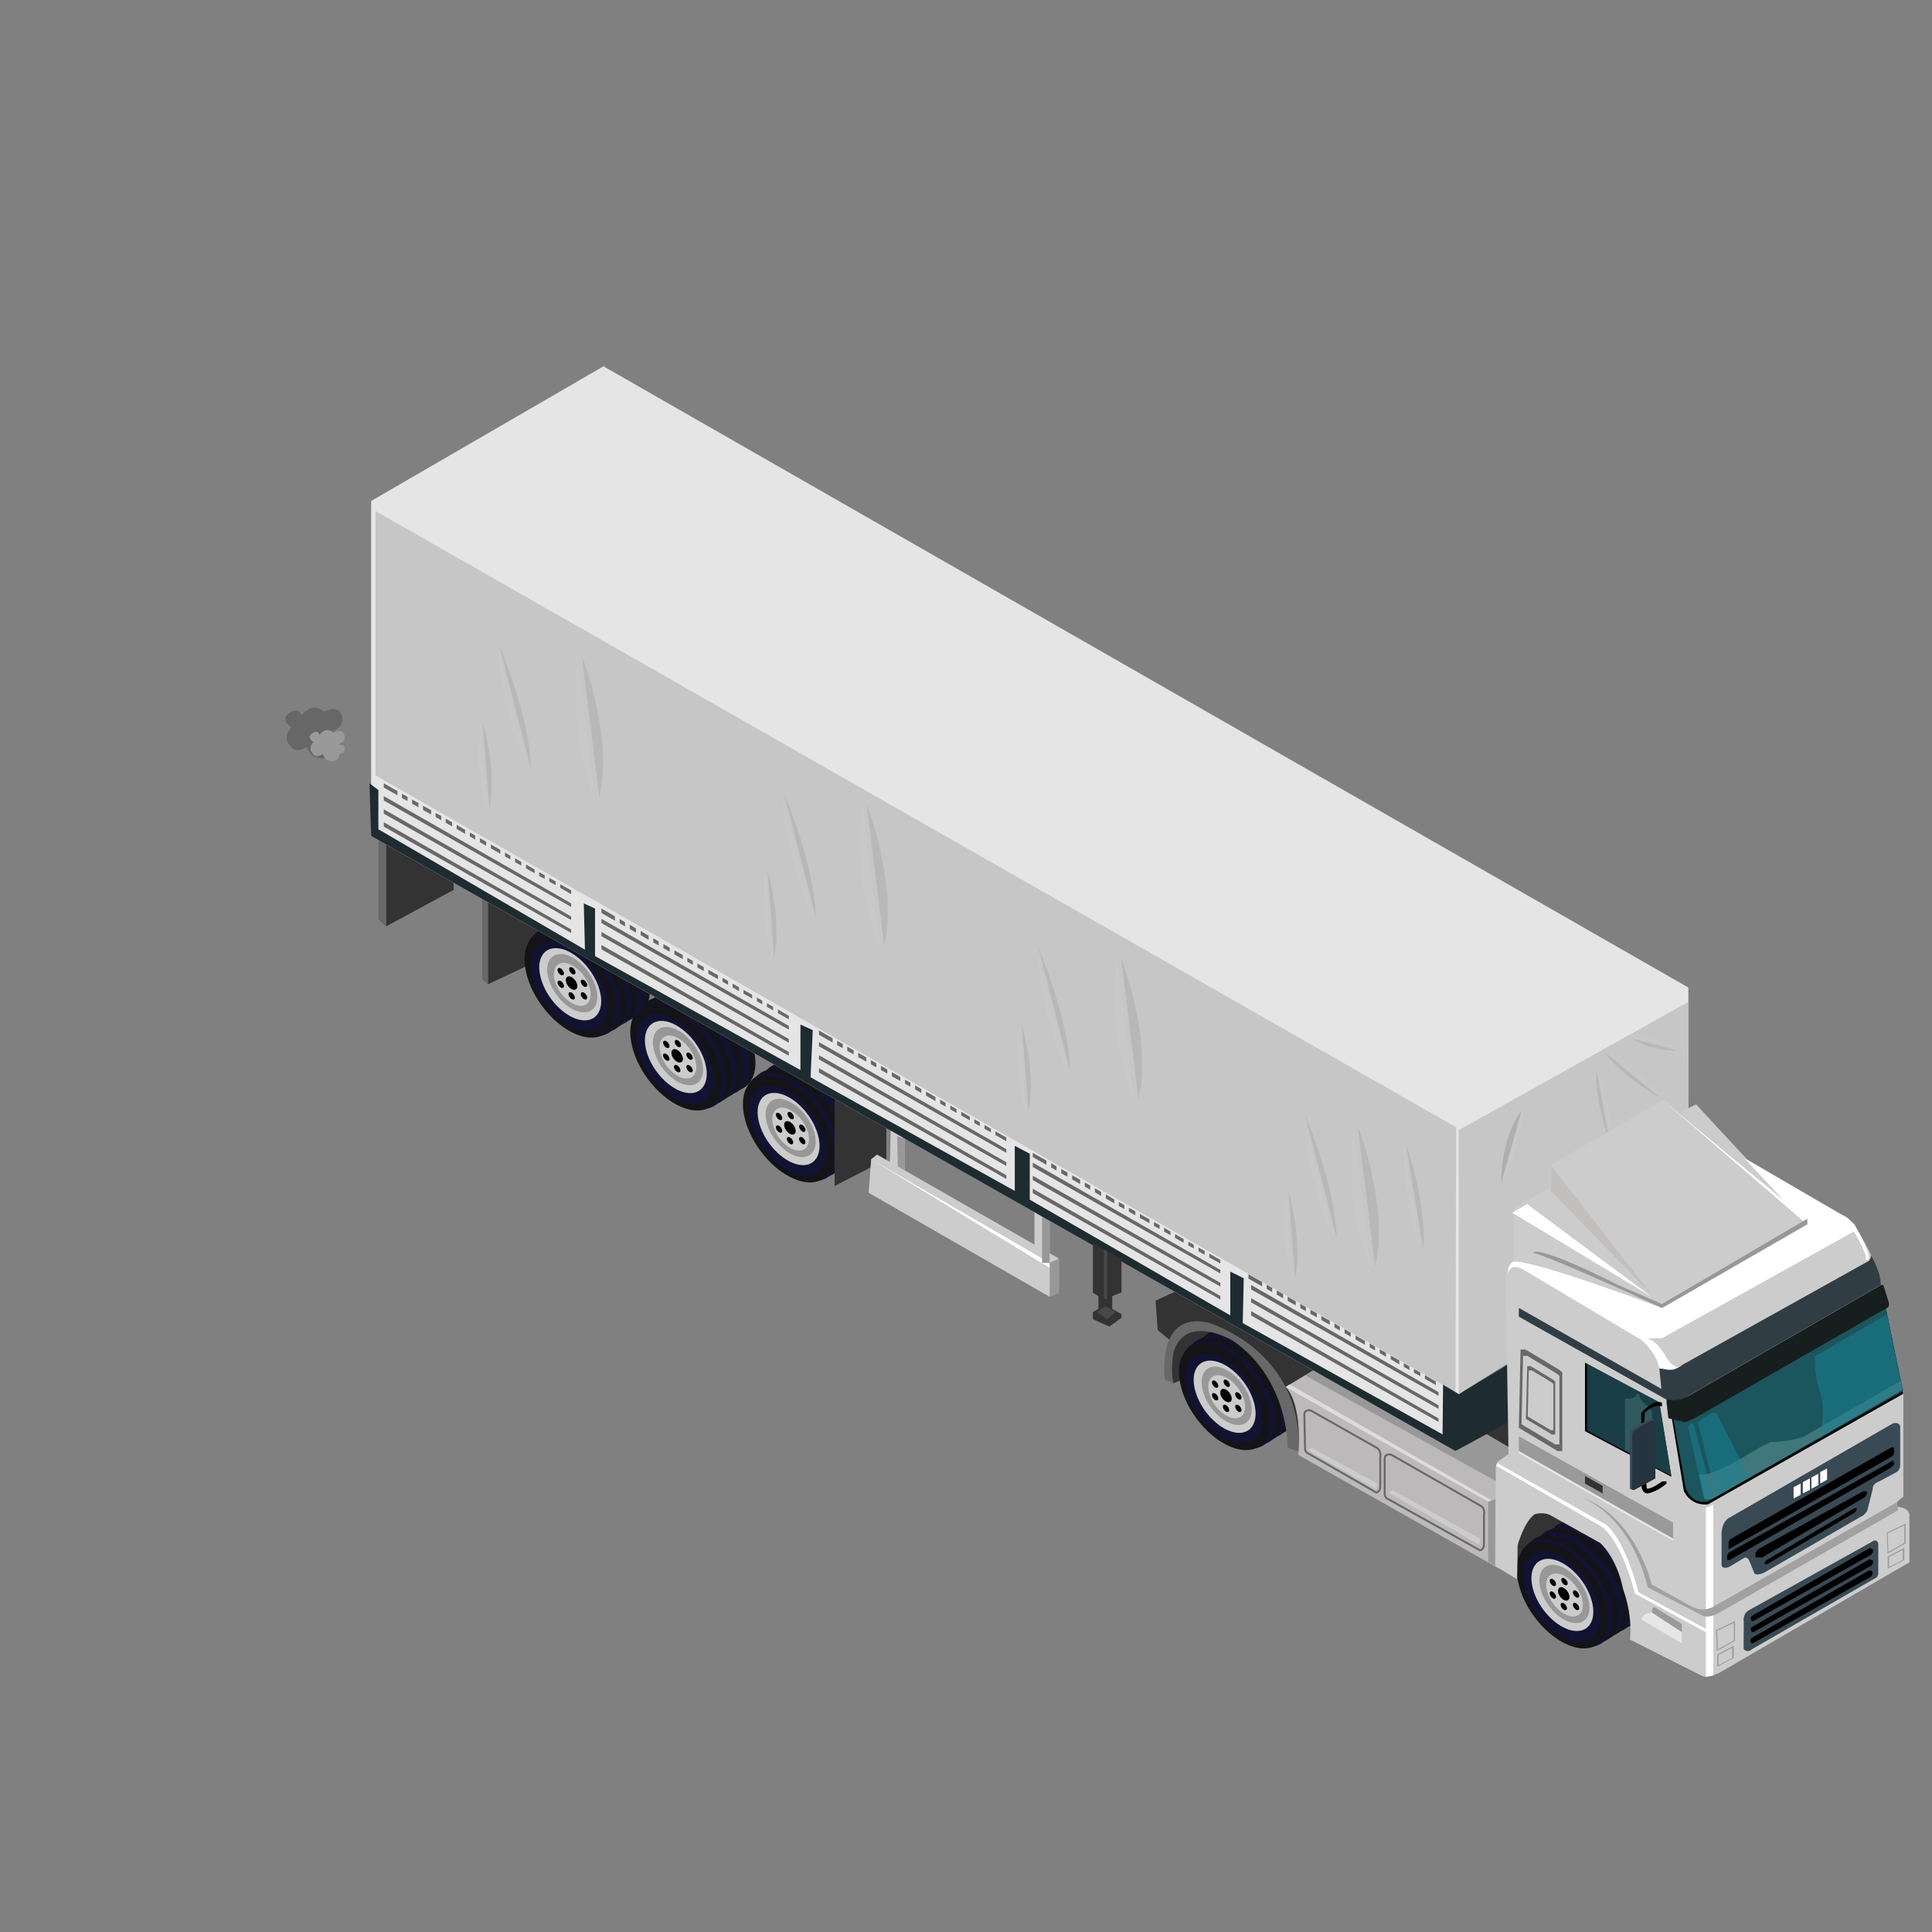 <?xml version="1.0" encoding="utf-8"?>
<!-- Generator: Adobe Illustrator 19.2.1, SVG Export Plug-In . SVG Version: 6.00 Build 0)  -->
<svg version="1.1" id="Layer_1" xmlns="http://www.w3.org/2000/svg" xmlns:xlink="http://www.w3.org/1999/xlink" x="0px" y="0px"
	 viewBox="0 0 100 100" style="enable-background:new 0 0 100 100;" xml:space="preserve">
<rect x="0" y="0" width="100" height="100" fill="#808080" stroke="none"/>
<style type="text/css">
	.st0{fill:#666766;}
	.st1{fill:#999999;}
	.st2{fill:#333333;}
	.st3{fill:#676867;}
	.st4{fill:#141318;}
	.st5{fill:#121332;}
	.st6{fill:#CDCCCC;}
	.st7{fill:#989898;}
	.st8{fill:#010101;}
	.st9{fill:#BBB9BA;}
	.st10{fill:#E5E5E5;}
	.st11{fill:#1E2C32;}
	.st12{opacity:0.7;fill:#BBB9BA;enable-background:new    ;}
	.st13{opacity:0.3;fill:#989898;enable-background:new    ;}
	.st14{opacity:0.3;fill:#CDCCCC;enable-background:new    ;}
	.st15{opacity:0.5;fill:#989898;enable-background:new    ;}
	.st16{opacity:0.5;fill:#CDCCCC;enable-background:new    ;}
	.st17{opacity:0.5;fill:#FFFFFF;enable-background:new    ;}
	.st18{fill:none;stroke:#676867;stroke-width:0.1;stroke-miterlimit:10;}
	.st19{opacity:0.4;fill:#676867;enable-background:new    ;}
	.st20{fill:#FFFFFF;}
	.st21{fill:#394A54;}
	.st22{fill:#1B555D;}
	.st23{fill:#193E45;}
	.st24{fill:#171E1E;}
	.st25{fill:#303D44;}
	.st26{opacity:0.5;fill:#669A9A;enable-background:new    ;}
	.st27{opacity:0.5;fill:#188598;enable-background:new    ;}
	.st28{opacity:0.3;fill:#669A9A;enable-background:new    ;}
	.st29{fill:#3C4759;}
	.st30{fill:#25343E;}
	.st31{fill:#A2A1A2;}
	.st32{fill:#C2BFBF;}
	.st33{opacity:0.5;fill:#676867;enable-background:new    ;}
	.st34{opacity:0.48;fill:#676867;enable-background:new    ;}
</style>
<path id="smoke_2" class="st0" d="M15.615,37.03c0,0,0.501-0.772,1.146-0.189c0,0,0.716-0.42,0.931,0.189
	c0,0,0.215,0.573-0.501,0.824c0,0,0.526,0,0.532,0.287c0,0,0.113,0.439-0.46,0.524c0,0,0.075,0.55-0.589,0.586
	c0,0-0.628,0.045-0.772-0.586c0,0-0.609,0.345-0.824,0c0,0-0.537-0.416,0-1.025c0,0-0.478-0.287-0.239-0.609
	C14.839,37.03,15.364,36.457,15.615,37.03z">

<animate  accumulate="none" additive="replace" attributeName="d" calcMode="linear" dur="1" fill="remove" repeatCount="indefinite" restart="always" to="M14.269,35.604c0,0,0.804-1.237,1.837-0.303c0,0,1.148-0.674,1.493,0.303
	c0,0,0.344,0.919-0.804,1.321c0,0,0.843,0,0.852,0.459c0,0,0.181,0.704-0.737,0.84c0,0,0.12,0.882-0.945,0.94
	c0,0-1.007,0.072-1.237-0.94c0,0-0.976,0.553-1.32,0c0,0-0.861-0.667,0-1.644c0,0-0.765-0.46-0.383-0.976
	C13.025,35.604,13.867,34.685,14.269,35.604z">
		</animate>
	
		<animateTransform  accumulate="none" additive="replace" attributeName="transform" attributeType="XML" begin="0s" calcMode="linear" dur="1" fill="remove" repeatCount="indefinite" restart="always" type="translate" values="0,0;-6,-2">
		</animateTransform>
	
		<animate  accumulate="none" additive="replace" attributeName="opacity" begin="0.5s" calcMode="linear" dur="1" fill="remove" from="1" repeatCount="indefinite" restart="always" to="0">
		</animate>

</path>


<path id="smoke_1" class="st1" d="M16.548,38.032c0,0,0.308-0.473,0.703-0.116c0,0,0.44-0.258,0.571,0.116
	c0,0,0.132,0.352-0.308,0.506c0,0,0.323,0,0.326,0.176c0,0,0.069,0.269-0.282,0.322c0,0,0.046,0.338-0.362,0.36
	c0,0-0.386,0.028-0.474-0.36c0,0-0.374,0.212-0.505,0c0,0-0.33-0.255,0-0.629c0,0-0.293-0.176-0.147-0.374
	C16.072,38.032,16.395,37.68,16.548,38.032z">

	<animate  accumulate="none" additive="replace" attributeName="d" calcMode="linear" dur="1" fill="remove" repeatCount="indefinite" restart="always" to="M15.765,37.21c0,0,0.493-0.759,1.127-0.186c0,0,0.705-0.413,0.916,0.186
	c0,0,0.211,0.564-0.493,0.81c0,0,0.517,0,0.523,0.282c0,0,0.111,0.432-0.452,0.515c0,0,0.074,0.541-0.58,0.577
	c0,0-0.618,0.044-0.759-0.577c0,0-0.599,0.339-0.81,0c0,0-0.528-0.409,0-1.009c0,0-0.47-0.282-0.235-0.599
	C15.002,37.21,15.519,36.646,15.765,37.21z">
		</animate>
	
		<animateTransform  accumulate="none" additive="replace" attributeName="transform" attributeType="XML" begin="0s" calcMode="linear" dur="0.5" fill="remove" repeatCount="indefinite" restart="always" type="translate" values="0,0;-4,-2">
		</animateTransform>
	
		<animate  accumulate="none" additive="replace" attributeName="opacity" begin="0.5s" calcMode="linear" dur="1" fill="remove" from="1" repeatCount="indefinite" restart="always" to="0">
		</animate>
</path>
<polygon class="st2" points="29.563,48.919 25.267,50.941 24.962,50.671 24.962,46.322 "/>
<polygon class="st3" points="24.962,50.671 24.962,46.322 25.267,46.497 25.267,50.941 "/>
<g id="Tire_3_">
	<path class="st4" d="M35.837,50.915c1.298,0.261,2.701,1.717,3.137,3.242s-0.261,2.553-1.551,2.283
		c-1.298-0.261-2.701-1.717-3.137-3.242C33.85,51.673,34.547,50.653,35.837,50.915z"/>
	<path class="st5" d="M35.576,51.124c1.281,0.261,2.667,1.708,3.094,3.224c0.427,1.525-0.261,2.545-1.542,2.283
		c-1.281-0.261-2.667-1.708-3.094-3.224C33.606,51.882,34.295,50.863,35.576,51.124z"/>
	<path class="st4" d="M35.183,51.307c1.298,0.261,2.701,1.717,3.137,3.242s-0.261,2.553-1.551,2.283
		c-1.298-0.261-2.701-1.717-3.137-3.242S33.894,51.046,35.183,51.307z"/>
	<path class="st5" d="M34.922,51.516c1.281,0.261,2.667,1.708,3.094,3.224c0.427,1.525-0.261,2.545-1.542,2.283
		c-1.281-0.261-2.667-1.708-3.094-3.224C32.953,52.283,33.641,51.255,34.922,51.516z"/>
	<path class="st4" d="M34.626,51.656c1.298,0.261,2.701,1.717,3.137,3.242s-0.261,2.553-1.551,2.283
		c-1.29-0.27-2.701-1.717-3.137-3.242S33.336,51.394,34.626,51.656z"/>
	<path class="st5" d="M34.364,51.865c1.281,0.261,2.667,1.708,3.094,3.224c0.427,1.525-0.261,2.545-1.542,2.283
		c-1.281-0.261-2.667-1.708-3.094-3.224C32.395,52.623,33.083,51.603,34.364,51.865z"/>
	<path class="st4" d="M34.242,51.995c1.237,0.253,2.579,1.673,2.989,3.181c0.41,1.508-0.261,2.518-1.499,2.266
		s-2.579-1.673-2.989-3.181S33.005,51.743,34.242,51.995z"/>
	<path class="st5" d="M34.312,52.51c1.046,0.209,2.17,1.412,2.518,2.684c0.349,1.264-0.218,2.126-1.264,1.908
		c-1.046-0.209-2.17-1.412-2.518-2.684C32.7,53.154,33.266,52.292,34.312,52.51z"/>
	<path class="st6" d="M34.478,52.867c0.837,0.174,1.743,1.133,2.022,2.152c0.279,1.02-0.183,1.708-1.02,1.534
		c-0.837-0.174-1.743-1.133-2.022-2.152C33.188,53.381,33.641,52.701,34.478,52.867z"/>
	<path class="st7" d="M34.687,53.172c0.68,0.139,1.412,0.915,1.638,1.743c0.227,0.828-0.148,1.377-0.828,1.237
		s-1.412-0.915-1.638-1.743C33.632,53.59,34.007,53.032,34.687,53.172z"/>
	<path class="st6" d="M34.791,53.616c0.497,0.105,1.037,0.671,1.203,1.281c0.166,0.601-0.105,1.011-0.601,0.915
		c-0.497-0.105-1.037-0.671-1.203-1.281S34.295,53.512,34.791,53.616z"/>
	<path class="st8" d="M34.957,54.305c0.157,0.035,0.322,0.209,0.375,0.401s-0.035,0.314-0.192,0.288
		c-0.157-0.035-0.322-0.209-0.375-0.401C34.713,54.401,34.809,54.279,34.957,54.305z"/>
	<path class="st8" d="M35.035,53.825c0.087,0.017,0.174,0.113,0.209,0.218c0.026,0.105-0.017,0.174-0.105,0.157
		s-0.174-0.113-0.209-0.218C34.905,53.878,34.948,53.808,35.035,53.825z"/>
	<path class="st8" d="M34.434,53.869c0.087,0.017,0.174,0.113,0.209,0.218c0.035,0.105-0.017,0.174-0.105,0.157
		c-0.087-0.017-0.174-0.113-0.209-0.218C34.303,53.921,34.347,53.852,34.434,53.869z"/>
	<path class="st8" d="M34.434,54.531c0.087,0.017,0.174,0.113,0.209,0.218c0.035,0.105-0.017,0.174-0.105,0.157
		c-0.087-0.017-0.174-0.113-0.209-0.218C34.295,54.583,34.347,54.514,34.434,54.531z"/>
	<path class="st8" d="M35,55.124c0.087,0.017,0.174,0.113,0.209,0.218s-0.017,0.174-0.105,0.157
		c-0.087-0.017-0.174-0.113-0.209-0.218C34.861,55.176,34.913,55.106,35,55.124z"/>
	<path class="st8" d="M35.637,55.124c0.087,0.017,0.174,0.113,0.209,0.218s-0.017,0.174-0.105,0.157s-0.174-0.113-0.209-0.218
		C35.506,55.176,35.558,55.106,35.637,55.124z"/>
	<path class="st8" d="M35.637,54.479c0.087,0.017,0.174,0.113,0.209,0.218c0.035,0.105-0.017,0.174-0.105,0.157
		s-0.174-0.113-0.209-0.218C35.506,54.531,35.558,54.462,35.637,54.479z"/>
</g>
<g id="Tire_4_">
	<path class="st4" d="M30.373,47.15c1.298,0.261,2.701,1.717,3.137,3.242s-0.261,2.553-1.551,2.283
		c-1.298-0.261-2.701-1.717-3.137-3.242C28.378,47.908,29.075,46.88,30.373,47.15z"/>
	<path class="st5" d="M30.112,47.351c1.281,0.261,2.667,1.708,3.094,3.224c0.427,1.525-0.261,2.545-1.542,2.283
		c-1.281-0.261-2.667-1.708-3.094-3.224C28.142,48.118,28.831,47.089,30.112,47.351z"/>
	<path class="st4" d="M29.72,47.542c1.298,0.261,2.701,1.717,3.137,3.242s-0.261,2.553-1.551,2.283
		c-1.298-0.261-2.701-1.717-3.137-3.242C27.733,48.301,28.421,47.281,29.72,47.542z"/>
	<path class="st5" d="M29.45,47.743c1.281,0.261,2.667,1.708,3.094,3.224c0.427,1.525-0.261,2.545-1.542,2.283
		c-1.281-0.261-2.667-1.708-3.094-3.224C27.489,48.51,28.177,47.481,29.45,47.743z"/>
	<path class="st4" d="M29.162,47.891c1.298,0.261,2.701,1.717,3.137,3.242c0.436,1.525-0.261,2.553-1.551,2.283
		c-1.298-0.261-2.701-1.717-3.137-3.242C27.166,48.649,27.864,47.63,29.162,47.891z"/>
	<path class="st5" d="M28.892,48.091c1.281,0.261,2.667,1.708,3.094,3.224c0.427,1.525-0.261,2.545-1.542,2.283
		c-1.281-0.261-2.667-1.708-3.094-3.224C26.931,48.858,27.62,47.83,28.892,48.091z"/>
	<path class="st4" d="M28.77,48.222c1.237,0.253,2.579,1.673,2.989,3.181s-0.261,2.518-1.499,2.266
		c-1.237-0.253-2.579-1.673-2.989-3.181C26.861,48.989,27.532,47.969,28.77,48.222z"/>
	<path class="st5" d="M28.84,48.736c1.046,0.209,2.17,1.412,2.518,2.684c0.349,1.264-0.218,2.126-1.264,1.908
		c-1.046-0.209-2.17-1.412-2.518-2.684S27.794,48.527,28.84,48.736z"/>
	<path class="st6" d="M29.014,49.102c0.837,0.174,1.743,1.133,2.022,2.152c0.279,1.02-0.183,1.708-1.02,1.534
		s-1.743-1.133-2.022-2.152C27.715,49.616,28.169,48.928,29.014,49.102z"/>
	<path class="st7" d="M29.214,49.399c0.68,0.139,1.412,0.915,1.638,1.743s-0.148,1.377-0.828,1.237
		c-0.68-0.139-1.412-0.915-1.638-1.743S28.535,49.268,29.214,49.399z"/>
	<path class="st6" d="M29.319,49.852c0.497,0.105,1.037,0.671,1.203,1.281c0.166,0.601-0.105,1.011-0.601,0.915
		c-0.497-0.105-1.037-0.671-1.203-1.281S28.822,49.747,29.319,49.852z"/>
	<path class="st8" d="M29.493,50.54c0.157,0.035,0.322,0.209,0.375,0.401c0.052,0.192-0.035,0.314-0.192,0.288
		c-0.157-0.035-0.322-0.209-0.375-0.401C29.249,50.636,29.336,50.505,29.493,50.54z"/>
	<path class="st8" d="M29.572,50.061c0.087,0.017,0.174,0.113,0.209,0.218c0.026,0.105-0.017,0.174-0.105,0.157
		s-0.174-0.113-0.209-0.218C29.441,50.113,29.484,50.043,29.572,50.061z"/>
	<path class="st8" d="M28.97,50.104c0.087,0.017,0.174,0.113,0.209,0.218c0.035,0.105-0.017,0.174-0.105,0.157
		c-0.087-0.017-0.174-0.113-0.209-0.218C28.84,50.157,28.883,50.087,28.97,50.104z"/>
	<path class="st8" d="M28.97,50.758c0.087,0.017,0.174,0.113,0.209,0.218c0.035,0.105-0.017,0.174-0.105,0.157
		c-0.087-0.017-0.174-0.113-0.209-0.218C28.84,50.81,28.883,50.741,28.97,50.758z"/>
	<path class="st8" d="M29.537,51.359c0.087,0.017,0.174,0.113,0.209,0.218c0.035,0.105-0.017,0.174-0.105,0.157
		s-0.174-0.113-0.209-0.218C29.406,51.412,29.45,51.342,29.537,51.359z"/>
	<path class="st8" d="M30.173,51.359c0.087,0.017,0.174,0.113,0.209,0.218c0.035,0.105-0.017,0.174-0.105,0.157
		s-0.174-0.113-0.209-0.218C30.042,51.412,30.086,51.342,30.173,51.359z"/>
	<path class="st8" d="M30.173,50.706c0.087,0.017,0.174,0.113,0.209,0.218c0.035,0.105-0.017,0.174-0.105,0.157
		s-0.174-0.113-0.209-0.218C30.042,50.758,30.086,50.697,30.173,50.706z"/>
</g>
<g id="Tire_2_">
	<path class="st4" d="M41.675,54.645c1.298,0.261,2.701,1.717,3.137,3.242s-0.261,2.553-1.551,2.283
		c-1.29-0.27-2.701-1.717-3.137-3.242C39.68,55.403,40.377,54.383,41.675,54.645z"/>
	<path class="st5" d="M41.414,54.845c1.281,0.261,2.667,1.708,3.094,3.224s-0.261,2.545-1.542,2.283s-2.667-1.708-3.094-3.224
		C39.445,55.612,40.133,54.583,41.414,54.845z"/>
	<path class="st4" d="M41.022,55.037c1.298,0.261,2.701,1.717,3.137,3.242c0.436,1.525-0.261,2.553-1.551,2.283
		c-1.298-0.261-2.701-1.717-3.137-3.242C39.026,55.795,39.724,54.775,41.022,55.037z"/>
	<path class="st5" d="M40.752,55.237c1.281,0.261,2.667,1.708,3.094,3.224c0.427,1.516-0.261,2.545-1.542,2.283
		c-1.281-0.261-2.667-1.708-3.094-3.224C38.791,56.004,39.48,54.976,40.752,55.237z"/>
	<path class="st4" d="M40.464,55.385c1.298,0.261,2.701,1.717,3.137,3.242S43.34,61.18,42.05,60.91
		c-1.29-0.27-2.701-1.717-3.137-3.242S39.166,55.124,40.464,55.385z"/>
	<path class="st5" d="M40.194,55.586c1.281,0.261,2.667,1.708,3.094,3.224c0.427,1.516-0.261,2.545-1.542,2.283
		c-1.281-0.261-2.667-1.708-3.094-3.224C38.225,56.352,38.922,55.324,40.194,55.586z"/>
	<path class="st4" d="M40.072,55.716c1.237,0.253,2.579,1.673,2.989,3.181c0.41,1.508-0.261,2.518-1.499,2.266
		s-2.579-1.673-2.989-3.181C38.164,56.483,38.835,55.464,40.072,55.716z"/>
	<path class="st5" d="M40.142,56.23c1.046,0.209,2.17,1.412,2.518,2.684c0.349,1.264-0.218,2.126-1.264,1.908
		c-1.046-0.209-2.17-1.412-2.518-2.684C38.53,56.867,39.096,56.021,40.142,56.23z"/>
	<path class="st6" d="M40.316,56.596c0.837,0.174,1.743,1.133,2.022,2.152c0.279,1.02-0.183,1.708-1.02,1.534
		c-0.837-0.174-1.743-1.133-2.022-2.152C39.018,57.111,39.471,56.422,40.316,56.596z"/>
	<path class="st7" d="M40.517,56.893c0.68,0.139,1.412,0.915,1.638,1.743c0.227,0.828-0.148,1.377-0.828,1.237
		s-1.412-0.915-1.638-1.743C39.471,57.311,39.837,56.762,40.517,56.893z"/>
	<path class="st6" d="M40.621,57.346c0.497,0.105,1.037,0.671,1.203,1.281c0.166,0.61-0.105,1.011-0.601,0.915
		c-0.497-0.096-1.037-0.671-1.203-1.281C39.854,57.651,40.124,57.241,40.621,57.346z"/>
	<path class="st8" d="M40.795,58.034c0.157,0.035,0.322,0.209,0.375,0.401c0.052,0.192-0.035,0.314-0.192,0.288
		c-0.157-0.035-0.322-0.209-0.375-0.401C40.551,58.13,40.639,57.999,40.795,58.034z"/>
	<path class="st8" d="M40.874,57.555c0.087,0.017,0.174,0.113,0.209,0.218c0.026,0.105-0.017,0.174-0.105,0.157
		c-0.087-0.017-0.174-0.113-0.209-0.218C40.743,57.607,40.787,57.538,40.874,57.555z"/>
	<path class="st8" d="M40.273,57.599c0.087,0.017,0.174,0.113,0.209,0.218c0.026,0.105-0.017,0.174-0.105,0.157
		s-0.174-0.113-0.209-0.218C40.142,57.651,40.185,57.581,40.273,57.599z"/>
	<path class="st8" d="M40.273,58.252c0.087,0.017,0.174,0.113,0.209,0.218c0.026,0.105-0.017,0.174-0.105,0.157
		s-0.174-0.113-0.209-0.218C40.142,58.304,40.185,58.235,40.273,58.252z"/>
	<path class="st8" d="M40.839,58.853c0.087,0.017,0.174,0.113,0.209,0.218c0.026,0.105-0.017,0.174-0.105,0.157
		c-0.087-0.017-0.174-0.113-0.209-0.218C40.708,58.906,40.752,58.836,40.839,58.853z"/>
	<path class="st8" d="M41.475,58.853c0.087,0.017,0.174,0.113,0.209,0.218c0.026,0.105-0.017,0.174-0.105,0.157
		c-0.087-0.017-0.174-0.113-0.209-0.218C41.336,58.906,41.388,58.836,41.475,58.853z"/>
	<path class="st8" d="M41.475,58.209c0.087,0.017,0.174,0.113,0.209,0.218c0.026,0.105-0.017,0.174-0.105,0.157
		c-0.087-0.017-0.174-0.113-0.209-0.218C41.344,58.252,41.388,58.191,41.475,58.209z"/>
</g>
<path class="st2" d="M60.603,69.406l-0.68-0.558l-0.113-1.525l1.281-0.593l4.889,2.553l-5.228,2.309
	C60.167,71.254,60.603,69.406,60.603,69.406z"/>
<g id="Tire_1_">
	<path class="st4" d="M64.245,68.5c1.298,0.261,2.701,1.717,3.137,3.242c0.436,1.525-0.261,2.553-1.551,2.283
		c-1.298-0.261-2.701-1.717-3.137-3.242C62.258,69.258,62.947,68.239,64.245,68.5z"/>
	<path class="st5" d="M63.984,68.7c1.281,0.261,2.667,1.708,3.094,3.224c0.427,1.516-0.261,2.545-1.542,2.283
		s-2.667-1.708-3.094-3.224C62.014,69.467,62.703,68.439,63.984,68.7z"/>
	<path class="st4" d="M63.592,68.892c1.298,0.261,2.701,1.717,3.137,3.242c0.436,1.525-0.261,2.553-1.551,2.283
		c-1.298-0.261-2.701-1.717-3.137-3.242C61.596,69.65,62.293,68.631,63.592,68.892z"/>
	<path class="st5" d="M63.33,69.093c1.281,0.261,2.667,1.708,3.094,3.224c0.427,1.525-0.261,2.545-1.542,2.283
		c-1.281-0.261-2.667-1.708-3.094-3.224C61.361,69.859,62.049,68.831,63.33,69.093z"/>
	<path class="st4" d="M63.034,69.241c1.298,0.261,2.701,1.717,3.137,3.242c0.436,1.525-0.261,2.553-1.551,2.283
		c-1.298-0.261-2.701-1.717-3.137-3.242C61.038,69.999,61.735,68.979,63.034,69.241z"/>
	<path class="st5" d="M62.772,69.441c1.281,0.261,2.667,1.708,3.094,3.224c0.427,1.525-0.261,2.545-1.542,2.283
		c-1.281-0.261-2.667-1.708-3.094-3.224C60.803,70.208,61.491,69.18,62.772,69.441z"/>
	<path class="st4" d="M62.642,69.572c1.237,0.253,2.579,1.673,2.989,3.181c0.41,1.508-0.261,2.518-1.499,2.266
		c-1.237-0.253-2.579-1.673-2.989-3.181C60.733,70.339,61.404,69.319,62.642,69.572z"/>
	<path class="st5" d="M62.711,70.095c1.046,0.209,2.17,1.412,2.518,2.684c0.349,1.264-0.218,2.126-1.264,1.908
		c-1.046-0.218-2.17-1.42-2.518-2.684C61.099,70.731,61.666,69.877,62.711,70.095z"/>
	<path class="st6" d="M62.886,70.452c0.837,0.174,1.743,1.133,2.022,2.152s-0.174,1.708-1.02,1.534
		c-0.837-0.174-1.743-1.133-2.022-2.152S62.04,70.278,62.886,70.452z"/>
	<path class="st7" d="M63.086,70.757c0.68,0.139,1.412,0.915,1.638,1.743c0.227,0.828-0.148,1.377-0.828,1.237
		c-0.68-0.139-1.412-0.915-1.638-1.743C62.04,71.167,62.406,70.618,63.086,70.757z"/>
	<path class="st6" d="M63.191,71.201c0.497,0.105,1.037,0.671,1.203,1.281c0.166,0.61-0.105,1.011-0.601,0.915
		c-0.497-0.105-1.037-0.671-1.203-1.281C62.424,71.506,62.694,71.097,63.191,71.201z"/>
	<path class="st8" d="M63.365,71.89c0.157,0.035,0.322,0.209,0.375,0.401c0.052,0.192-0.035,0.314-0.192,0.288
		c-0.157-0.035-0.322-0.209-0.375-0.401C63.13,71.986,63.208,71.855,63.365,71.89z"/>
	<path class="st8" d="M63.443,71.411c0.087,0.017,0.174,0.113,0.209,0.218c0.026,0.105-0.017,0.174-0.105,0.157
		c-0.087-0.017-0.174-0.113-0.209-0.218C63.313,71.463,63.356,71.393,63.443,71.411z"/>
	<path class="st8" d="M62.842,71.454c0.087,0.017,0.174,0.113,0.209,0.218c0.026,0.105-0.017,0.174-0.105,0.157
		c-0.087-0.017-0.174-0.113-0.209-0.218C62.711,71.506,62.755,71.437,62.842,71.454z"/>
	<path class="st8" d="M62.842,72.108c0.087,0.017,0.174,0.113,0.209,0.218c0.026,0.105-0.017,0.174-0.105,0.157
		c-0.087-0.017-0.174-0.113-0.209-0.218C62.711,72.16,62.755,72.09,62.842,72.108z"/>
	<path class="st8" d="M63.409,72.709c0.087,0.017,0.174,0.113,0.209,0.218c0.026,0.105-0.017,0.174-0.105,0.157
		c-0.087-0.017-0.174-0.113-0.209-0.218C63.278,72.761,63.321,72.691,63.409,72.709z"/>
	<path class="st8" d="M64.045,72.709c0.087,0.017,0.174,0.113,0.209,0.218c0.026,0.105-0.017,0.174-0.105,0.157
		c-0.087-0.017-0.174-0.113-0.209-0.218C63.914,72.761,63.958,72.691,64.045,72.709z"/>
	<path class="st8" d="M64.045,72.064c0.087,0.017,0.174,0.113,0.209,0.218c0.026,0.105-0.017,0.174-0.105,0.157
		c-0.087-0.017-0.174-0.113-0.209-0.218C63.914,72.108,63.958,72.047,64.045,72.064z"/>
</g>
<polygon class="st2" points="77.796,79.663 77.029,76.282 75.329,75.105 71.879,72.003 76.82,70.888 83.713,78.722 78.528,81.763 
	"/>
<polygon class="st2" points="23.48,45.591 23.48,46.061 19.995,47.943 19.603,47.586 19.603,43.229 23.219,45.408 "/>
<polygon class="st3" points="19.995,43.49 19.995,47.943 19.603,47.586 19.603,43.229 "/>
<path class="st2" d="M67.208,75.123l1.063-0.662v-3.608l-5.106-3.076c-1.534,0.174-2.248,0.985-2.248,0.985
	C65.631,67.515,67.208,75.123,67.208,75.123z"/>
<path class="st3" d="M67.208,75.123c0.244-5.246-4.671-6.666-4.671-6.666c-2.719-0.61-2.248,2.954-2.248,2.954l0.462,0.183
	c-0.2-0.584,0-1.638,0-1.638c0.654-2.004,3.067-0.558,3.067-0.558c2.902,2.004,2.832,5.533,2.832,5.533L67.208,75.123z"/>
<path class="st9" d="M77.569,81.179l-10.37-5.873c0.209-2.797-0.654-3.521-0.654-3.521l1.429-0.854l10.379,4.07
	C78.963,79.959,77.569,81.179,77.569,81.179z"/>
<polygon class="st7" points="78.754,76.055 78.205,74.966 69.683,69.964 67.548,71.184 77.438,76.665 "/>
<polygon class="st2" points="45.876,56.928 43.2,56.928 43.2,61.389 45.876,60.004 "/>
<polygon class="st10" points="87.381,66.513 87.39,51.115 31.236,18.96 19.21,25.931 19.21,43.273 75.329,75.105 "/>
<polygon class="st11" points="78.641,70.182 75.504,72.16 74.693,71.646 74.667,74.243 64.324,68.483 64.376,66.165 63.679,65.816 
	63.679,68.082 53.3,62.095 53.3,59.716 52.525,59.307 52.525,61.642 41.954,55.76 42.068,53.32 41.431,53.032 41.431,55.385 
	30.8,49.486 30.8,47.028 30.216,46.758 30.277,49.155 19.585,42.924 19.585,40.894 19.123,40.545 19.21,43.273 75.329,75.105 
	78.467,73.406 "/>
<polygon class="st12" points="87.381,64.988 75.504,72.16 75.504,58.496 87.39,51.856 "/>
<polygon class="st12" points="75.373,58.348 75.338,72.055 19.437,40.135 19.437,26.454 "/>
<path class="st13" d="M82.641,55.411c-0.113,1.682,0.688,3.747,0.688,3.747L82.641,55.411z"/>
<path class="st14" d="M82.719,55.385c0.723,1.734,0.68,3.738,0.68,3.738L82.719,55.385z"/>
<path class="st15" d="M78.754,57.485c-1.142,1.542-1.046,3.765-1.046,3.765L78.754,57.485z"/>
<path class="st16" d="M78.806,57.538c-0.139,1.874-1.081,3.643-1.081,3.643L78.806,57.538z"/>
<polygon class="st17" points="77.22,77.667 66.755,71.655 66.546,71.785 77.029,77.728 "/>
<path class="st18" d="M76.811,78.417v1.481c0.026,0.288-0.2,0.349-0.2,0.349l-4.732-2.64c-0.227-0.07-0.209-0.296-0.209-0.296
	v-1.847c0.026-0.244,0.331-0.174,0.331-0.174l4.618,2.64C76.898,78.068,76.811,78.417,76.811,78.417z"/>
<path class="st18" d="M71.443,75.428v1.481c0.026,0.288-0.2,0.349-0.2,0.349l-3.486-2.004c-0.227-0.07-0.209-0.296-0.209-0.296
	l-0.035-1.778c0.026-0.244,0.331-0.174,0.331-0.174l3.407,1.926C71.521,75.088,71.443,75.428,71.443,75.428z"/>
<polygon class="st6" points="76.549,79.942 71.879,77.258 72.088,77.127 76.637,79.663 "/>
<polygon class="st6" points="71.216,77.075 67.678,75.062 67.888,74.931 71.304,76.796 "/>
<polygon class="st2" points="56.568,64.361 56.568,66.914 56.856,67.088 56.856,67.751 56.568,67.916 56.568,68.282 57.422,68.666 
	58.049,68.204 58.049,68.021 57.57,67.751 57.57,67.088 58.049,66.897 58.049,65.171 "/>
<polygon class="st19" points="57.134,64.674 57.134,67.228 57.309,67.228 57.309,64.77 "/>
<polygon class="st19" points="57.222,67.611 56.768,67.916 57.309,68.282 57.744,67.916 "/>
<polygon class="st6" points="53.544,62.749 53.544,65.101 53.936,65.363 54.328,65.363 54.328,63.228 "/>
<polygon class="st6" points="46.102,58.522 46.05,60.683 46.486,60.997 46.817,60.997 46.817,58.932 "/>
<polygon class="st7" points="46.817,58.932 46.817,60.997 46.486,60.997 46.433,58.81 "/>
<polygon class="st6" points="45.396,59.76 45.091,60.004 44.961,61.738 54.328,67.123 54.808,66.74 54.808,65.145 "/>
<polygon class="st7" points="54.808,66.931 54.328,67.123 54.328,65.363 54.808,65.145 "/>
<polygon class="st20" points="54.328,65.624 45.091,60.004 54.328,65.363 "/>
<path class="st13" d="M84.505,53.756c0.932,0.671,2.266,0.61,2.266,0.61L84.505,53.756z"/>
<path class="st14" d="M84.514,53.669c1.133-0.096,2.257,0.619,2.257,0.619L84.514,53.669z"/>
<path class="st13" d="M83.015,54.435c1.002,1.351,2.954,2.414,2.954,2.414L83.015,54.435z"/>
<path class="st14" d="M83.059,54.366c1.673,0.854,2.937,2.414,2.937,2.414L83.059,54.366z"/>
<path class="st13" d="M71.173,65.555c0.741-3.111-0.898-7.294-0.898-7.294L71.173,65.555z"/>
<path class="st14" d="M70.946,65.572c-1.516-3.529-0.871-7.276-0.871-7.276L70.946,65.572z"/>
<path class="st13" d="M67.034,66.156c0.41-1.978-0.34-4.462-0.34-4.462L67.034,66.156z"/>
<path class="st14" d="M66.912,66.173c-0.697-2.083-0.322-4.453-0.322-4.453L66.912,66.173z"/>
<path class="st13" d="M69.186,64.108c-0.035-2.675-1.63-6.396-1.63-6.396L69.186,64.108z"/>
<path class="st14" d="M69.047,64.108c-1.429-3.146-1.603-6.379-1.603-6.379L69.047,64.108z"/>
<path class="st13" d="M73.674,64.701c0.2-2.362-0.906-5.507-0.906-5.507L73.674,64.701z"/>
<path class="st14" d="M73.561,64.718c-1.002-2.658-0.889-5.499-0.889-5.499L73.561,64.718z"/>
<path class="st13" d="M58.929,56.893c0.741-3.111-0.898-7.294-0.898-7.294L58.929,56.893z"/>
<path class="st14" d="M58.694,56.901c-1.516-3.529-0.871-7.276-0.871-7.276L58.694,56.901z"/>
<path class="st13" d="M53.23,57.503c0.41-1.978-0.34-4.462-0.34-4.462L53.23,57.503z"/>
<path class="st14" d="M53.117,57.529c-0.697-2.083-0.322-4.453-0.322-4.453L53.117,57.529z"/>
<path class="st13" d="M55.383,55.455c-0.035-2.675-1.63-6.396-1.63-6.396L55.383,55.455z"/>
<path class="st14" d="M55.252,55.455c-1.429-3.146-1.603-6.379-1.603-6.379L55.252,55.455z"/>
<path class="st13" d="M45.762,48.937c0.741-3.111-0.898-7.294-0.898-7.294L45.762,48.937z"/>
<path class="st14" d="M45.536,48.954c-1.516-3.529-0.871-7.276-0.871-7.276L45.536,48.954z"/>
<path class="st13" d="M40.072,49.547c0.41-1.978-0.34-4.462-0.34-4.462L40.072,49.547z"/>
<path class="st14" d="M39.959,49.573c-0.697-2.083-0.322-4.453-0.322-4.453L39.959,49.573z"/>
<path class="st13" d="M42.224,47.499c-0.035-2.675-1.63-6.396-1.63-6.396L42.224,47.499z"/>
<path class="st14" d="M42.085,47.499c-1.429-3.146-1.603-6.379-1.603-6.379L42.085,47.499z"/>
<path class="st13" d="M31.018,41.251c0.741-3.111-0.898-7.294-0.898-7.294L31.018,41.251z"/>
<path class="st14" d="M30.792,41.268c-1.516-3.529-0.871-7.276-0.871-7.276L30.792,41.268z"/>
<path class="st13" d="M25.328,41.861c0.41-1.978-0.34-4.462-0.34-4.462L25.328,41.861z"/>
<path class="st14" d="M25.214,41.887c-0.697-2.083-0.322-4.453-0.322-4.453L25.214,41.887z"/>
<path class="st13" d="M27.48,39.813c-0.035-2.675-1.63-6.396-1.63-6.396L27.48,39.813z"/>
<path class="st14" d="M27.341,39.813c-1.429-3.146-1.603-6.379-1.603-6.379L27.341,39.813z"/>
<g id="Tire">
	<path class="st4" d="M81.726,78.757c1.298,0.261,2.701,1.717,3.137,3.242c0.436,1.525-0.261,2.553-1.551,2.283
		c-1.298-0.261-2.701-1.717-3.137-3.242C79.739,79.523,80.427,78.495,81.726,78.757z"/>
	<path class="st5" d="M81.464,78.966c1.281,0.261,2.667,1.708,3.094,3.224c0.427,1.525-0.261,2.545-1.542,2.283
		c-1.281-0.261-2.667-1.708-3.094-3.224C79.495,79.724,80.183,78.704,81.464,78.966z"/>
	<path class="st4" d="M81.072,79.149c1.298,0.261,2.701,1.717,3.137,3.242c0.436,1.525-0.261,2.553-1.551,2.283
		c-1.298-0.261-2.701-1.717-3.137-3.242C79.085,79.916,79.774,78.887,81.072,79.149z"/>
	<path class="st5" d="M80.811,79.358c1.281,0.261,2.667,1.708,3.094,3.224c0.427,1.525-0.261,2.545-1.542,2.283
		c-1.281-0.261-2.667-1.708-3.094-3.224C78.841,80.125,79.53,79.096,80.811,79.358z"/>
	<path class="st4" d="M80.514,79.497c1.298,0.261,2.701,1.717,3.137,3.242c0.436,1.525-0.261,2.553-1.551,2.283
		c-1.298-0.261-2.701-1.717-3.137-3.242C78.528,80.255,79.216,79.236,80.514,79.497z"/>
	<path class="st5" d="M80.253,79.706c1.281,0.261,2.667,1.708,3.094,3.224c0.427,1.525-0.261,2.545-1.542,2.283
		s-2.667-1.708-3.094-3.224C78.284,80.473,78.972,79.445,80.253,79.706z"/>
	<path class="st4" d="M80.131,79.837c1.237,0.253,2.579,1.673,2.989,3.181c0.41,1.508-0.261,2.518-1.499,2.266
		c-1.237-0.253-2.579-1.673-2.989-3.181C78.214,80.595,78.885,79.584,80.131,79.837z"/>
	<path class="st5" d="M80.201,80.351c1.046,0.209,2.17,1.412,2.518,2.684c0.349,1.264-0.218,2.126-1.264,1.908
		c-1.046-0.209-2.17-1.412-2.518-2.684C78.589,80.996,79.155,80.142,80.201,80.351z"/>
	<path class="st6" d="M80.366,80.708c0.837,0.174,1.743,1.133,2.022,2.152c0.279,1.02-0.174,1.708-1.02,1.534
		c-0.837-0.174-1.743-1.133-2.022-2.152C79.068,81.231,79.53,80.543,80.366,80.708z"/>
	<path class="st7" d="M80.567,81.013c0.68,0.139,1.412,0.915,1.638,1.743c0.227,0.828-0.148,1.377-0.828,1.237
		c-0.68-0.139-1.412-0.915-1.638-1.743C79.521,81.432,79.887,80.874,80.567,81.013z"/>
	<path class="st6" d="M80.68,81.458c0.497,0.105,1.037,0.671,1.203,1.281c0.166,0.61-0.105,1.011-0.601,0.915
		c-0.497-0.105-1.037-0.671-1.203-1.281C79.904,81.772,80.175,81.362,80.68,81.458z"/>
	<path class="st8" d="M80.846,82.155c0.157,0.035,0.322,0.209,0.375,0.401c0.052,0.192-0.035,0.314-0.192,0.288
		c-0.157-0.035-0.322-0.209-0.375-0.401C80.61,82.251,80.689,82.12,80.846,82.155z"/>
	<path class="st8" d="M80.924,81.676c0.087,0.017,0.174,0.113,0.209,0.218c0.026,0.105-0.017,0.174-0.105,0.157
		c-0.087-0.017-0.174-0.113-0.209-0.218C80.793,81.728,80.837,81.658,80.924,81.676z"/>
	<path class="st8" d="M80.323,81.719c0.087,0.017,0.174,0.113,0.209,0.218c0.026,0.105-0.017,0.174-0.105,0.157
		c-0.087-0.017-0.174-0.113-0.209-0.218C80.192,81.772,80.236,81.702,80.323,81.719z"/>
	<path class="st8" d="M80.323,82.373c0.087,0.017,0.174,0.113,0.209,0.218c0.026,0.105-0.017,0.174-0.105,0.157
		c-0.087-0.017-0.174-0.113-0.209-0.218C80.192,82.425,80.236,82.355,80.323,82.373z"/>
	<path class="st8" d="M80.889,82.965c0.087,0.017,0.174,0.113,0.209,0.218c0.026,0.105-0.017,0.174-0.105,0.157
		c-0.087-0.017-0.174-0.113-0.209-0.218C80.758,83.018,80.802,82.948,80.889,82.965z"/>
	<path class="st8" d="M81.525,82.965c0.087,0.017,0.174,0.113,0.209,0.218c0.026,0.105-0.017,0.174-0.105,0.157
		c-0.087-0.017-0.174-0.113-0.209-0.218C81.395,83.018,81.438,82.948,81.525,82.965z"/>
	<path class="st8" d="M81.525,82.321c0.087,0.017,0.174,0.113,0.209,0.218c0.026,0.105-0.017,0.174-0.105,0.157
		c-0.087-0.017-0.174-0.113-0.209-0.218C81.395,82.373,81.438,82.303,81.525,82.321z"/>
</g>
<g id="Body">
	<path class="st6" d="M88.95,86.608c-0.636,0.288-0.828,0.148-0.828,0.148l-3.756-1.891c0.148-1.333-0.349-2.588-0.349-2.588
		c-0.349-1.717-1.194-2.414-1.194-2.414l-2.501-1.394c-0.41-0.261-0.898-0.087-0.898-0.087c-0.549,0.41-0.871,1.595-0.871,1.595
		l-0.026,1.769l-1.107-0.671v-4.941c-0.026-0.497,0.2-0.549,0.2-0.549l0.462-0.322L77.935,66.4c-0.061-0.932,0.41-1.133,0.41-1.133
		v-2.701l1.917-1.133V60.3l5.899-3.399l0.758,0.697l0.871-0.436l2.64,2.85l4.941,2.876c0.523,0.061,1.455,2.03,1.455,2.03
		l0.07,0.131l0.732,2.484l-0.017,0.148l0.906,4.444v5.342l-0.322,0.261v0.261c0.723,0.061,0.636,0.497,0.636,0.497v2.379
		L88.95,86.608z"/>
	<path class="st21" d="M98.134,76.212l-0.898,0.479c-0.349,0.131-0.305,0.392-0.305,0.392l-0.288,1.133l-0.174,0.2l-5.167,2.989
		c-0.479,0.2-0.505,0-0.505,0l-0.244-0.593c-0.131-0.305-0.305-0.157-0.305-0.157l-0.723,0.436
		c-0.436,0.183-0.418-0.113-0.418-0.113v-1.63c0.044-0.68,0.436-0.81,0.436-0.81l8.418-4.854c0.331-0.113,0.392,0.131,0.392,0.131
		v2.03C98.352,76.125,98.134,76.212,98.134,76.212z"/>
	<path class="st21" d="M97.158,81.632l-6.431,3.704c-0.331,0.279-0.479,0-0.479,0l0.009-1.368c-0.07-0.436,0.244-0.61,0.244-0.61
		l6.387-3.555c0.261-0.192,0.331,0.087,0.331,0.087v1.595L97.158,81.632z"/>
	<path class="st8" d="M98.509,72.142l-10.108,5.725c-0.932,0.087-1.246-0.697-1.246-0.697l-0.636-3.852
		c0.462,0.375,1.046,0.279,1.046,0.279l10.047-5.899L98.509,72.142z"/>
	<path class="st22" d="M98.509,72.003l-10.152,5.734c-0.932,0.087-1.115-0.767-1.115-0.767l-0.636-3.573
		c0.462,0.375,1.046,0,1.046,0l9.96-5.699L98.509,72.003z"/>
	<path class="st8" d="M97.96,75.367l-8.488,4.819v-0.113v-0.148c-0.026-0.235,0.174-0.305,0.174-0.305l8.148-4.645
		c0.218-0.148,0.244,0,0.244,0v0.261L97.96,75.367z"/>
	<path class="st8" d="M97.969,75.881l-0.131,0.105l-8.305,4.758h-0.131v-0.261l0.07-0.113l8.496-4.767
		C98.126,75.75,97.969,75.881,97.969,75.881z"/>
	<path class="st8" d="M96.392,77.571l-5.185,3.041h-0.2h-0.148v-0.105v-0.131l0.148-0.192l5.42-2.989h0.105h0.087
		C96.705,77.432,96.392,77.571,96.392,77.571z"/>
	<polygon class="st8" points="96.008,78.286 91.477,80.961 91.346,80.961 91.346,80.848 91.451,80.743 95.895,78.112 95.999,78.059 
		96.095,78.059 96.095,78.173 	"/>
	<polygon class="st8" points="96.941,80.194 96.941,80.334 96.871,80.456 90.754,83.907 90.666,83.907 90.605,83.732 90.666,83.645 
		96.775,80.125 	"/>
	<polygon class="st8" points="96.941,80.769 96.941,80.909 96.871,81.031 90.754,84.482 90.666,84.482 90.605,84.307 90.666,84.22 
		96.775,80.7 	"/>
	<polygon class="st8" points="96.923,81.336 96.923,81.484 96.853,81.597 90.736,85.057 90.649,85.057 90.588,84.883 90.649,84.795 
		96.758,81.275 	"/>
	<polygon class="st20" points="94.213,76.195 94.57,76.003 94.57,76.587 94.213,76.787 	"/>
	<polygon class="st20" points="93.76,76.473 94.117,76.282 94.117,76.866 93.76,77.057 	"/>
	<polygon class="st20" points="93.315,76.717 93.681,76.517 93.681,77.11 93.315,77.301 	"/>
	<polygon class="st20" points="92.836,76.979 93.202,76.787 93.202,77.371 92.836,77.563 	"/>
</g>
<polygon class="st8" points="82.039,70.53 82.039,74.077 86.51,76.439 85.882,72.622 "/>
<polygon class="st23" points="82.144,70.591 82.144,74.033 86.51,76.395 85.891,72.578 "/>
<path class="st24" d="M88.296,73.075c-0.985,0.584-1.115,0.532-1.115,0.532l-0.828-0.2l-0.096-0.837v-0.261
	c0.68,0.131,1.115-0.044,1.115-0.044l9.978-5.751h0.131l0.288,0.915c0.044,0.261-0.139,0.288-0.139,0.288L88.296,73.075z"/>
<path class="st25" d="M86.03,72.264c0.627,0.471,1.333,0,1.333,0l9.978-5.751c0.052-0.61-0.514-1.569-0.514-1.569
	c0.061,0.105-0.087,0.314-0.087,0.314l-9.647,5.377c-0.549,0.462-0.985,0.2-0.985,0.2h-0.218L86.03,72.264z"/>
<polygon class="st25" points="86.248,72.439 78.615,68.151 78.615,67.698 86.135,71.968 "/>
<path class="st26" d="M89.063,77.345c-0.732,0.444-0.845,0.2-0.845,0.2l-0.27-1.229h0.2c0.662,0.044,2.954-1.412,2.954-1.412
	l0.54-0.261c1.054-0.026,1.699-0.27,1.699-0.27l5.045-2.902l0.07,0.462L89.063,77.345z"/>
<path class="st27" d="M98.378,71.55l0.052,0.27l-4.305,2.658c0.453-1.429,0.087-2.405,0.087-2.405
	c-0.331-0.871-0.27-1.874-0.27-1.874l3.721-2.161L98.378,71.55z"/>
<path class="st27" d="M88.836,77.458l-0.959-3.852l0.671-0.444c0.218-0.087,0.305,0,0.305,0l1.656,3.233L88.836,77.458z"/>
<path class="st27" d="M88.68,77.554c-0.357,0.174-0.488,0-0.488,0l-0.81-3.695c0.235-0.453,0.322,0,0.322,0L88.68,77.554z"/>
<path class="st8" d="M85.264,77.301c-0.349-0.044-0.305-0.514-0.305-0.514l0.244-0.113l0.035,0.375
	c0.244,0.044,0.793-0.375,0.793-0.375h0.227v0.113C85.734,77.249,85.264,77.301,85.264,77.301z"/>
<path class="st28" d="M84.845,72.16h-0.148c0.026,0.279-0.593,0.235-0.593,0.235v2.675l0.584,0.192l0.828-1.847l-0.017-0.366
	l-0.192-0.261C84.793,72.456,84.845,72.16,84.845,72.16L84.845,72.16z"/>
<path class="st29" d="M85.569,76.482l-1.081,0.627l-0.122-0.044v-2.919c0.174-0.305,1.142-0.741,1.142-0.741
	c0.113,0.07,0.166,0.227,0.166,0.227L85.569,76.482z"/>
<path class="st30" d="M85.682,76.526l-1.089,0.593h-0.113v-2.919c0.174-0.305,1.089-0.697,1.089-0.697
	c0.113,0.07,0.113,0.235,0.113,0.235V76.526z"/>
<path class="st8" d="M85.133,73.127l-0.026,0.488l-0.157,0.052v-0.532c0.68-0.776,1.072-0.532,1.072-0.532v0.192
	C85.569,72.657,85.133,73.127,85.133,73.127z"/>
<polygon class="st20" points="88.296,78.059 88.296,86.791 88.68,86.721 88.68,77.876 "/>
<path class="st31" d="M89.141,83.384c-0.741,0.462-1.02,0.235-1.02,0.235l-2.832-1.455c-0.985-3.948-3.547-4.706-3.547-4.706
	c2.937,0.959,3.747,4.557,3.747,4.557l2.091,1.15c0.61,0.305,1.098,0,1.098,0l9.507-5.411l0.061,0.418L89.141,83.384z"/>
<path class="st20" d="M95.66,63.08l0.322,0.288c1.22,2.152,0.584,1.83,0.584,1.83c0.113-0.261-0.61-1.455-0.61-1.455l-9.934,5.525
	H85.29c0.584,0.235,0.959,0.985,0.959,0.985c0.375,0.584,0.636,0.497,0.636,0.497l-0.261,0.131h-0.375l-0.357-0.052
	c-0.157-0.854-0.941-1.473-0.941-1.473l-6.074-3.625c-0.758-0.436-0.81,0.2-0.81,0.2c-0.061-0.497,0.288-0.636,0.288-0.636
	c1.246-0.026,7.677,2.414,7.677,2.414l7.52-4.331v-0.288l-0.174,0.148l-7.119-6.126l6.074,5.028L90.3,59.96L95.66,63.08z"/>
<polygon class="st20" points="78.266,62.766 79.05,62.33 85.49,67.123 "/>
<polygon class="st32" points="80.27,61.633 80.27,60.326 85.586,67.123 "/>
<path class="st7" d="M86.022,67.698c-6.405-2.937-6.692-2.858-6.692-2.858c0.392-0.392,4.427,1.673,4.427,1.673l2.266,0.985
	l7.52-4.418v0.288L86.022,67.698z"/>
<polygon class="st33" points="86.597,79.637 78.615,75.105 78.615,74.338 86.597,78.809 "/>
<polygon class="st17" points="86.597,79.759 78.615,75.227 78.615,75.105 86.597,79.637 "/>
<polygon class="st2" points="82.039,76.395 82.039,76.787 82.954,77.301 82.954,76.909 "/>
<path class="st3" d="M78.615,73.903l2.004,1.203h0.244v-4.078l-0.174-0.139l-1.725-1.037h-0.261L78.615,73.903z M78.754,73.72
	l0.078-3.538h0.227l1.508,0.906l0.148,0.122v3.555h-0.209L78.754,73.72z"/>
<path class="st3" d="M78.981,73.441l1.351,0.81h0.166v-2.745l-0.113-0.096l-1.159-0.697H79.05L78.981,73.441z M79.077,73.319
	l0.052-2.388h0.157l1.011,0.61l0.105,0.087v2.396h-0.139L79.077,73.319z"/>
<path class="st20" d="M88.296,84.316v0.166l-3.669-1.996c-0.784-2.963-1.76-3.486-1.76-3.486l-5.429-3.137l0.07-0.131l5.603,3.172
	c1.028,0.802,1.699,3.512,1.699,3.512L88.296,84.316L88.296,84.316z"/>
<polygon class="st33" points="87.05,84.482 85.508,83.471 85.508,83.297 85.603,83.166 87.05,84.055 "/>
<path class="st17" d="M85.508,83.471c-0.54,0.026-0.549,0.357-0.549,0.357l2.091,1.229v-0.575L85.508,83.471z"/>
<path class="st34" d="M97.655,79.332l0.044,1.081l0.941-0.532v-1.02L97.655,79.332z M97.707,79.367l0.863-0.41v0.898l-0.828,0.471
	L97.707,79.367z"/>
<path class="st34" d="M88.819,84.377l0.044,1.081l0.941-0.532v-1.02L88.819,84.377z M88.88,84.412l0.863-0.41V84.9l-0.828,0.471
	L88.88,84.412z"/>
<path class="st34" d="M97.707,80.569v0.627l0.863-0.453v-0.636L97.707,80.569z M97.777,80.595l0.706-0.375v0.523l-0.706,0.366
	V80.595z"/>
<path class="st34" d="M88.88,85.641v0.627l0.863-0.453v-0.636L88.88,85.641z M88.95,85.667l0.706-0.375v0.523l-0.706,0.366V85.667z"
	/>
<polygon class="st7" points="77.377,81.031 77.029,80.848 77.029,77.728 77.403,77.598 "/>
<polygon class="st7" points="54.328,65.363 53.936,65.363 53.936,62.984 54.328,63.228 "/>
<polygon class="st3" points="74.458,72.247 64.759,66.74 64.759,66.513 74.458,72.055 "/>
<polygon class="st3" points="74.458,72.927 64.759,67.411 64.759,67.193 74.458,72.735 "/>
<polygon class="st3" points="74.458,73.598 64.759,68.09 64.759,67.864 74.458,73.415 "/>
<polygon class="st3" points="63.165,65.912 53.457,60.405 53.457,60.178 63.165,65.729 "/>
<polygon class="st3" points="63.165,66.592 53.457,61.084 53.457,60.858 63.165,66.4 "/>
<polygon class="st3" points="63.165,67.263 53.457,61.755 53.457,61.529 63.165,67.08 "/>
<polygon class="st3" points="52.089,59.673 42.39,54.157 42.39,53.939 52.089,59.481 "/>
<polygon class="st3" points="52.089,60.352 42.39,54.836 42.39,54.618 52.089,60.161 "/>
<polygon class="st3" points="52.089,61.023 42.39,55.516 42.39,55.289 52.089,60.832 "/>
<polygon class="st3" points="40.83,53.294 31.131,47.778 31.131,47.56 40.83,53.102 "/>
<polygon class="st3" points="40.83,53.974 31.131,48.457 31.131,48.24 40.83,53.782 "/>
<polygon class="st3" points="40.83,54.645 31.131,49.137 31.131,48.911 40.83,54.453 "/>
<polygon class="st3" points="29.563,46.941 19.864,41.434 19.864,41.207 29.563,46.758 "/>
<polygon class="st3" points="29.563,47.621 19.864,42.114 19.864,41.887 29.563,47.438 "/>
<polygon class="st3" points="29.563,48.292 19.864,42.785 19.864,42.558 29.563,48.109 "/>
<g>
	<polygon class="st3" points="70.894,69.737 71.173,69.903 71.173,69.703 70.894,69.537 	"/>
	<polygon class="st3" points="71.417,70.034 71.739,70.225 71.739,70.025 71.417,69.842 	"/>
	<polygon class="st3" points="69.596,69.005 69.918,69.188 69.918,68.988 69.596,68.796 	"/>
	<polygon class="st3" points="70.162,69.328 70.65,69.607 70.65,69.406 70.162,69.127 	"/>
	<polygon class="st3" points="71.983,70.356 72.428,70.618 72.428,70.417 71.983,70.164 	"/>
	<polygon class="st3" points="72.663,70.748 72.951,70.914 72.951,70.722 72.663,70.557 	"/>
	<polygon class="st3" points="73.517,71.045 73.186,70.853 73.186,71.045 73.517,71.228 	"/>
	<polygon class="st3" points="69.073,68.709 69.352,68.866 69.352,68.666 69.073,68.5 	"/>
	<polygon class="st3" points="66.084,67.01 66.415,67.202 66.415,66.984 66.084,66.792 	"/>
	<polygon class="st3" points="65.561,66.714 65.849,66.879 65.849,66.661 65.561,66.496 	"/>
	<polygon class="st3" points="73.752,71.367 74.319,71.689 74.319,71.506 73.752,71.175 	"/>
	<polygon class="st3" points="68.393,68.326 68.829,68.57 68.829,68.361 68.393,68.117 	"/>
	<polygon class="st3" points="64.62,65.955 64.62,66.182 65.326,66.583 65.326,66.356 	"/>
	<polygon class="st3" points="67.827,68.003 68.158,68.186 68.158,67.977 67.827,67.794 	"/>
	<polygon class="st3" points="66.65,67.332 67.068,67.568 67.068,67.358 66.65,67.114 	"/>
	<polygon class="st3" points="67.304,67.707 67.591,67.864 67.591,67.655 67.304,67.489 	"/>
</g>
<g>
	<polygon class="st3" points="59.731,63.454 60.019,63.611 60.019,63.411 59.731,63.254 	"/>
	<polygon class="st3" points="60.254,63.751 60.585,63.934 60.585,63.742 60.254,63.55 	"/>
	<polygon class="st3" points="58.433,62.714 58.764,62.906 58.764,62.696 58.433,62.513 	"/>
	<polygon class="st3" points="58.999,63.036 59.496,63.315 59.496,63.115 58.999,62.836 	"/>
	<polygon class="st3" points="60.82,64.073 61.265,64.326 61.265,64.134 60.82,63.873 	"/>
	<polygon class="st3" points="61.509,64.465 61.788,64.622 61.788,64.43 61.509,64.265 	"/>
	<polygon class="st3" points="62.354,64.753 62.032,64.57 62.032,64.762 62.354,64.945 	"/>
	<polygon class="st3" points="57.91,62.418 58.197,62.583 58.197,62.374 57.91,62.217 	"/>
	<polygon class="st3" points="54.93,60.727 55.252,60.91 55.252,60.692 54.93,60.509 	"/>
	<polygon class="st3" points="54.407,60.431 54.686,60.588 54.686,60.37 54.407,60.204 	"/>
	<polygon class="st3" points="62.598,65.084 63.165,65.398 63.165,65.215 62.598,64.892 	"/>
	<polygon class="st3" points="57.239,62.034 57.675,62.287 57.675,62.078 57.239,61.825 	"/>
	<polygon class="st3" points="53.457,59.673 53.457,59.89 54.163,60.291 54.163,60.073 	"/>
	<polygon class="st3" points="56.673,61.712 56.995,61.903 56.995,61.694 56.673,61.503 	"/>
	<polygon class="st3" points="55.496,61.049 55.906,61.285 55.906,61.067 55.496,60.832 	"/>
	<polygon class="st3" points="56.15,61.415 56.429,61.581 56.429,61.363 56.15,61.206 	"/>
</g>
<g>
	<polygon class="st3" points="48.664,57.119 48.943,57.285 48.943,57.084 48.664,56.919 	"/>
	<polygon class="st3" points="49.187,57.416 49.509,57.607 49.509,57.407 49.187,57.224 	"/>
	<polygon class="st3" points="47.366,56.387 47.688,56.57 47.688,56.37 47.366,56.178 	"/>
	<polygon class="st3" points="47.932,56.71 48.42,56.989 48.42,56.779 47.932,56.501 	"/>
	<polygon class="st3" points="49.753,57.738 50.198,57.991 50.198,57.799 49.753,57.546 	"/>
	<polygon class="st3" points="50.433,58.13 50.721,58.287 50.721,58.095 50.433,57.938 	"/>
	<polygon class="st3" points="51.287,58.418 50.956,58.235 50.956,58.426 51.287,58.609 	"/>
	<polygon class="st3" points="46.843,56.091 47.122,56.248 47.122,56.039 46.843,55.882 	"/>
	<polygon class="st3" points="43.854,54.392 44.185,54.575 44.185,54.366 43.854,54.174 	"/>
	<polygon class="st3" points="43.331,54.096 43.619,54.252 43.619,54.035 43.331,53.878 	"/>
	<polygon class="st3" points="51.522,58.749 52.089,59.071 52.089,58.88 51.522,58.557 	"/>
	<polygon class="st3" points="46.163,55.708 46.599,55.952 46.599,55.742 46.163,55.498 	"/>
	<polygon class="st3" points="42.39,53.337 42.39,53.564 43.096,53.956 43.096,53.738 	"/>
	<polygon class="st3" points="45.597,55.385 45.928,55.568 45.928,55.359 45.597,55.167 	"/>
	<polygon class="st3" points="44.42,54.714 44.839,54.949 44.839,54.732 44.42,54.496 	"/>
	<polygon class="st3" points="45.074,55.089 45.362,55.246 45.362,55.037 45.074,54.871 	"/>
</g>
<g>
	<polygon class="st3" points="37.397,50.81 37.684,50.976 37.684,50.775 37.397,50.61 	"/>
	<polygon class="st3" points="37.92,51.107 38.251,51.298 38.251,51.098 37.92,50.915 	"/>
	<polygon class="st3" points="36.098,50.078 36.43,50.261 36.43,50.061 36.098,49.869 	"/>
	<polygon class="st3" points="36.665,50.401 37.162,50.68 37.162,50.479 36.665,50.2 	"/>
	<polygon class="st3" points="38.486,51.429 38.931,51.682 38.931,51.49 38.486,51.237 	"/>
	<polygon class="st3" points="39.175,51.821 39.453,51.987 39.453,51.795 39.175,51.629 	"/>
	<polygon class="st3" points="40.02,52.117 39.697,51.926 39.697,52.117 40.02,52.3 	"/>
	<polygon class="st3" points="35.576,49.782 35.863,49.939 35.863,49.738 35.576,49.573 	"/>
	<polygon class="st3" points="32.595,48.083 32.918,48.274 32.918,48.057 32.595,47.865 	"/>
	<polygon class="st3" points="32.072,47.786 32.351,47.952 32.351,47.734 32.072,47.569 	"/>
	<polygon class="st3" points="40.264,52.44 40.83,52.762 40.83,52.579 40.264,52.248 	"/>
	<polygon class="st3" points="34.905,49.399 35.34,49.643 35.34,49.433 34.905,49.189 	"/>
	<polygon class="st3" points="31.131,47.028 31.131,47.255 31.829,47.656 31.829,47.429 	"/>
	<polygon class="st3" points="34.338,49.076 34.661,49.259 34.661,49.05 34.338,48.867 	"/>
	<polygon class="st3" points="33.162,48.405 33.571,48.64 33.571,48.431 33.162,48.187 	"/>
	<polygon class="st3" points="33.815,48.78 34.094,48.937 34.094,48.728 33.815,48.562 	"/>
</g>
<g>
	<polygon class="st3" points="26.138,44.327 26.417,44.484 26.417,44.292 26.138,44.127 	"/>
	<polygon class="st3" points="26.661,44.623 26.983,44.806 26.983,44.615 26.661,44.423 	"/>
	<polygon class="st3" points="24.84,43.586 25.162,43.778 25.162,43.569 24.84,43.386 	"/>
	<polygon class="st3" points="25.406,43.909 25.894,44.188 25.894,43.987 25.406,43.708 	"/>
	<polygon class="st3" points="27.227,44.946 27.672,45.198 27.672,45.007 27.227,44.745 	"/>
	<polygon class="st3" points="27.907,45.338 28.195,45.495 28.195,45.303 27.907,45.146 	"/>
	<polygon class="st3" points="28.761,45.625 28.43,45.442 28.43,45.634 28.761,45.817 	"/>
	<polygon class="st3" points="24.317,43.29 24.596,43.456 24.596,43.246 24.317,43.09 	"/>
	<polygon class="st3" points="21.328,41.599 21.659,41.782 21.659,41.565 21.328,41.382 	"/>
	<polygon class="st3" points="20.805,41.303 21.093,41.46 21.093,41.242 20.805,41.085 	"/>
	<polygon class="st3" points="28.996,45.957 29.563,46.279 29.563,46.087 28.996,45.765 	"/>
	<polygon class="st3" points="23.637,42.907 24.073,43.159 24.073,42.95 23.637,42.697 	"/>
	<polygon class="st3" points="19.864,40.545 19.864,40.763 20.57,41.164 20.57,40.946 	"/>
	<polygon class="st3" points="23.071,42.584 23.402,42.776 23.402,42.567 23.071,42.375 	"/>
	<polygon class="st3" points="21.894,41.922 22.313,42.157 22.313,41.939 21.894,41.704 	"/>
	<polygon class="st3" points="22.548,42.288 22.836,42.453 22.836,42.236 22.548,42.079 	"/>
</g>
</svg>
